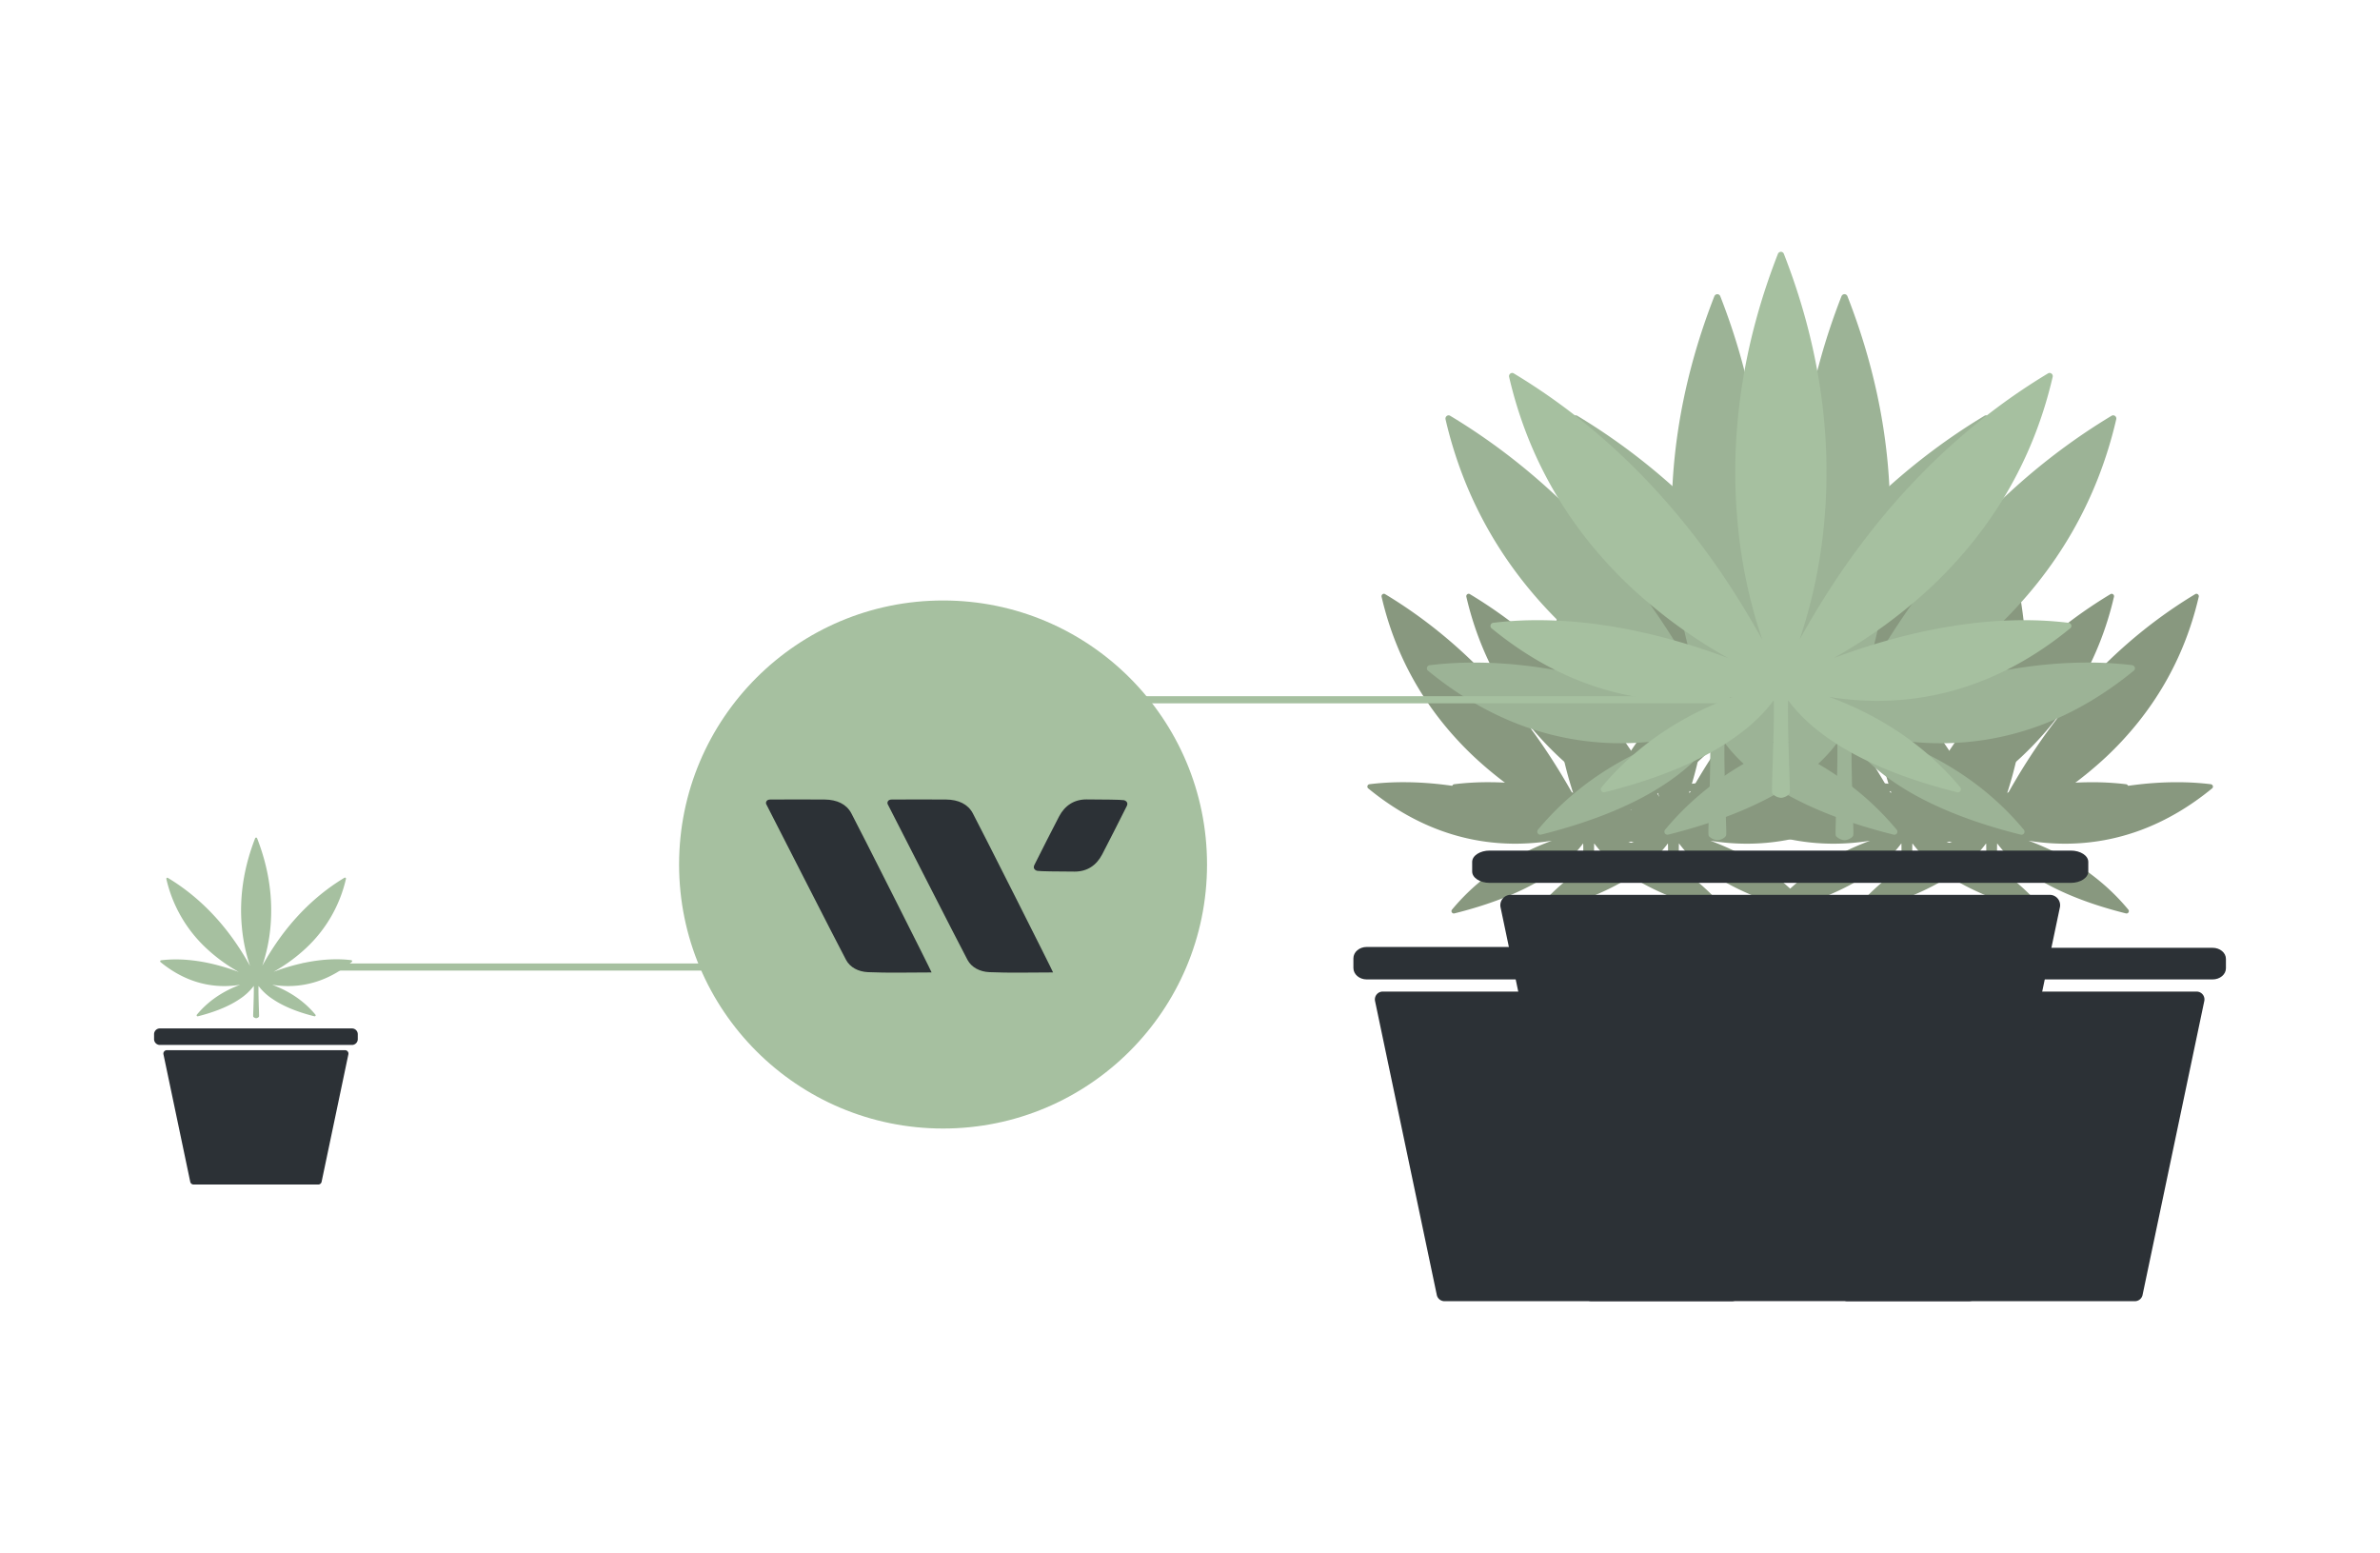 <svg id="Layer_1" data-name="Layer 1" xmlns="http://www.w3.org/2000/svg" viewBox="0 0 1818 1186"><title>about-us-graphic-3</title><circle cx="720.37" cy="660.24" r="201.64" fill="#a6c0a0"/><path d="M711.63,742.67c-16.83,0-32.86.48-48.62-.21-7.39-.32-13.68-3.65-16.73-9.34-7.08-13.25-58.9-115-61-119-.41-.8-.32-3.51,3.12-3.51,13.82,0,27.66-.14,41.44,0,9.62.1,16.73,3.57,20.41,10.41,5.14,9.53,60.93,120.1,61.38,121.67Z" fill="#2c3136"/><path d="M804.41,742.67c-16.83,0-32.86.48-48.62-.21-7.39-.32-13.68-3.65-16.73-9.34-7.08-13.25-58.9-115-61-119-.42-.8-.32-3.51,3.12-3.51,13.82,0,27.65-.14,41.44,0,9.62.1,16.73,3.57,20.42,10.41,5.14,9.53,60.93,120.1,61.38,121.67Z" fill="#2c3136"/><path d="M858.17,611.08h0c-2-.35-15.16-.52-28.26-.55-9.4,0-16.55,4.64-21,13.17-6.42,12.21-12.53,24.62-18.79,36.93-1.56,3.07,1.46,4.46,2.55,4.48,2,.35,15.16.52,28.26.55,9.4,0,16.55-4.63,21-13.16,6.42-12.22,12.53-24.62,18.79-36.93,1.56-3.07-1.46-4.46-2.55-4.48Z" fill="#2c3136"/><path d="M219.94,753.08a75.38,75.38,0,0,1-12.06-1c8.38,3.11,21.95,9.43,33.05,22.82a.76.76,0,0,1,.07.92.77.77,0,0,1-.87.34c-13.28-3.32-24.08-7.81-32.16-13.37A42.65,42.65,0,0,1,197.47,753c-.14,3.62.14,12.84.3,17.69.18,5.58.18,5.58,0,5.86a2.93,2.93,0,0,1-2.13,1.08,3.48,3.48,0,0,1-2.08-1c-.23-.3-.23-.3,0-6.34.16-4.74.43-13.76.3-17.33a42.22,42.22,0,0,1-10.51,9.84c-8.06,5.56-18.88,10-32.16,13.37a.78.78,0,0,1-.87-.34.76.76,0,0,1,.07-.92c11.12-13.39,24.7-19.71,33.07-22.82a75.92,75.92,0,0,1-12.08,1c-17.51,0-33.92-6.16-48.75-18.31a.75.75,0,0,1-.25-.82.79.79,0,0,1,.66-.57,91.45,91.45,0,0,1,11.35-.66c19.46,0,37.4,5.63,48,9.57a127.26,127.26,0,0,1-24.7-18,104,104,0,0,1-30.62-53,.83.83,0,0,1,.32-.82.76.76,0,0,1,.87,0c36.44,21.93,55.07,53.56,62.74,67.2a127.35,127.35,0,0,1-6.18-29C182.59,686,186,663,194.9,640.19a.83.83,0,0,1,.76-.5.8.8,0,0,1,.73.5c8.9,22.75,12.31,45.78,10.14,68.37a128.26,128.26,0,0,1-6.16,29c7.64-13.62,26.3-45.25,62.71-67.18a.76.76,0,0,1,.87,0,.79.79,0,0,1,.32.82,104,104,0,0,1-30.62,53,127.26,127.26,0,0,1-24.7,18c10.57-3.94,28.52-9.57,48-9.57a92,92,0,0,1,11.35.66.85.85,0,0,1,.66.57.76.76,0,0,1-.27.82C253.86,746.92,237.45,753.08,219.94,753.08Z" fill="#a6c0a0"/><path d="M273.29,789.86v3.75a4.43,4.43,0,0,1-4.42,4.44H122.11a4.43,4.43,0,0,1-4.42-4.44v-3.75a4.41,4.41,0,0,1,4.42-4.42H268.87A4.41,4.41,0,0,1,273.29,789.86Z" fill="#2c3136"/><path d="M266.12,805.19l-20.46,97.39a2.59,2.59,0,0,1-2.54,2.06H147.86a2.59,2.59,0,0,1-2.54-2.06l-20.46-97.39a2.61,2.61,0,0,1,2.54-3.14H263.58A2.61,2.61,0,0,1,266.12,805.19Z" fill="#2c3136"/><path d="M1269.53,644.35a173.74,173.74,0,0,1-27.8-2.27c19.31,7.17,50.59,21.74,76.18,52.6a1.75,1.75,0,0,1,.16,2.11,1.78,1.78,0,0,1-2,.79c-30.6-7.65-55.5-18-74.12-30.81-14.09-9.65-21-18.41-24.22-22.69-.32,8.34.32,29.6.69,40.78.42,12.87.42,12.87.05,13.51-.74,1.42-3.53,2.48-4.91,2.48a8,8,0,0,1-4.8-2.22c-.53-.69-.53-.69-.11-14.61.37-10.92,1-31.71.69-39.94-3.22,4.33-10.13,13-24.22,22.69-18.57,12.82-43.52,23.16-74.12,30.81a1.81,1.81,0,0,1-2-.79,1.75,1.75,0,0,1,.16-2.11c25.64-30.86,56.93-45.42,76.23-52.6a175,175,0,0,1-27.86,2.27c-40.36,0-78.19-14.19-112.37-42.21a1.73,1.73,0,0,1-.58-1.9,1.82,1.82,0,0,1,1.53-1.32,210.8,210.8,0,0,1,26.17-1.53c44.84,0,86.21,13,110.58,22.05a293.32,293.32,0,0,1-56.93-41.52c-35.93-33.87-59.67-75-70.59-122.19a1.91,1.91,0,0,1,.74-1.9,1.74,1.74,0,0,1,2-.05c84,50.54,126.93,123.45,144.61,154.9a293.55,293.55,0,0,1-14.24-66.9c-5-52.12,2.85-105.15,23.37-157.64a1.91,1.91,0,0,1,1.74-1.16,1.83,1.83,0,0,1,1.69,1.16c20.52,52.44,28.38,105.51,23.37,157.59a295.64,295.64,0,0,1-14.19,66.9C1242,577.24,1285,504.33,1369,453.79a1.74,1.74,0,0,1,2,.05,1.82,1.82,0,0,1,.74,1.9c-10.92,47.22-34.66,88.32-70.59,122.19a293.32,293.32,0,0,1-56.93,41.52c24.37-9.07,65.74-22.05,110.63-22.05a212,212,0,0,1,26.17,1.53,2,2,0,0,1,1.53,1.32,1.76,1.76,0,0,1-.63,1.9C1347.72,630.16,1309.89,644.35,1269.53,644.35Z" fill="#88987f"/><path d="M1334.28,644.35a173.74,173.74,0,0,1-27.8-2.27c19.31,7.17,50.59,21.74,76.18,52.6a1.75,1.75,0,0,1,.16,2.11,1.78,1.78,0,0,1-2,.79c-30.6-7.65-55.5-18-74.12-30.81-14.09-9.65-21-18.41-24.22-22.69-.32,8.34.32,29.6.69,40.78.42,12.87.42,12.87.05,13.51-.74,1.42-3.53,2.48-4.91,2.48a8,8,0,0,1-4.8-2.22c-.53-.69-.53-.69-.11-14.61.37-10.92,1-31.71.69-39.94-3.22,4.33-10.13,13-24.22,22.69-18.57,12.82-43.52,23.16-74.12,30.81a1.81,1.81,0,0,1-2-.79,1.75,1.75,0,0,1,.16-2.11c25.64-30.86,56.93-45.42,76.23-52.6a175,175,0,0,1-27.86,2.27c-40.36,0-78.19-14.19-112.37-42.21a1.73,1.73,0,0,1-.58-1.9,1.82,1.82,0,0,1,1.53-1.32,210.8,210.8,0,0,1,26.17-1.53c44.84,0,86.21,13,110.58,22.05a293.32,293.32,0,0,1-56.93-41.52c-35.93-33.87-59.67-75-70.59-122.19a1.91,1.91,0,0,1,.74-1.9,1.74,1.74,0,0,1,2-.05c84,50.54,126.93,123.45,144.61,154.9a293.55,293.55,0,0,1-14.24-66.9c-5-52.12,2.85-105.15,23.37-157.64a1.91,1.91,0,0,1,1.74-1.16,1.83,1.83,0,0,1,1.69,1.16c20.52,52.44,28.38,105.51,23.37,157.59a295.64,295.64,0,0,1-14.19,66.9c17.62-31.39,60.62-104.3,144.56-154.84a1.74,1.74,0,0,1,2,.05,1.82,1.82,0,0,1,.74,1.9c-10.92,47.22-34.66,88.32-70.59,122.19A293.32,293.32,0,0,1,1309,619.45c24.37-9.07,65.74-22.05,110.63-22.05a212,212,0,0,1,26.17,1.53,2,2,0,0,1,1.53,1.32,1.76,1.76,0,0,1-.63,1.9C1412.47,630.16,1374.64,644.35,1334.28,644.35Z" fill="#88987f"/><path d="M1392.49,731.9v7.38c0,4.82-4.54,8.73-10.18,8.73H1044c-5.65,0-10.18-3.92-10.18-8.73V731.9c0-4.82,4.54-8.69,10.18-8.69h338.28C1388,723.21,1392.49,727.08,1392.49,731.9Z" fill="#2c3136"/><path d="M1376,764.48,1328.81,989a6,6,0,0,1-5.86,4.75H1103.38a6,6,0,0,1-5.86-4.75l-47.17-224.48a6,6,0,0,1,5.86-7.23h313.91A6,6,0,0,1,1376,764.48Z" fill="#2c3136"/><path d="M1577.35,644.35a173.74,173.74,0,0,1-27.8-2.27c19.31,7.17,50.59,21.74,76.18,52.6a1.75,1.75,0,0,1,.16,2.11,1.78,1.78,0,0,1-2,.79c-30.6-7.65-55.5-18-74.12-30.81-14.09-9.65-21-18.41-24.22-22.69-.32,8.34.32,29.6.69,40.78.42,12.87.42,12.87.05,13.51-.74,1.42-3.53,2.48-4.91,2.48a8,8,0,0,1-4.8-2.22c-.53-.69-.53-.69-.11-14.61.37-10.92,1-31.71.69-39.94-3.22,4.33-10.13,13-24.22,22.69-18.57,12.82-43.52,23.16-74.12,30.81a1.81,1.81,0,0,1-2-.79,1.75,1.75,0,0,1,.16-2.11c25.64-30.86,56.93-45.42,76.23-52.6a175,175,0,0,1-27.86,2.27c-40.36,0-78.19-14.19-112.37-42.21a1.73,1.73,0,0,1-.58-1.9,1.82,1.82,0,0,1,1.53-1.32,210.8,210.8,0,0,1,26.17-1.53c44.84,0,86.21,13,110.58,22.05a293.32,293.32,0,0,1-56.93-41.52c-35.93-33.87-59.67-75-70.59-122.19a1.91,1.91,0,0,1,.74-1.9,1.74,1.74,0,0,1,2-.05c84,50.54,126.93,123.45,144.61,154.9a293.55,293.55,0,0,1-14.24-66.9c-5-52.12,2.85-105.15,23.37-157.64a1.91,1.91,0,0,1,1.74-1.16,1.83,1.83,0,0,1,1.69,1.16c20.52,52.44,28.38,105.51,23.37,157.59a295.64,295.64,0,0,1-14.19,66.9c17.62-31.39,60.62-104.3,144.56-154.84a1.74,1.74,0,0,1,2,.05,1.82,1.82,0,0,1,.74,1.9c-10.92,47.22-34.66,88.32-70.59,122.19A293.32,293.32,0,0,1,1552,619.45c24.37-9.07,65.74-22.05,110.63-22.05a212,212,0,0,1,26.17,1.53,2,2,0,0,1,1.53,1.32,1.76,1.76,0,0,1-.63,1.9C1655.53,630.16,1617.71,644.35,1577.35,644.35Z" fill="#88987f"/><path d="M1512.6,644.35a173.74,173.74,0,0,1-27.8-2.27c19.31,7.17,50.59,21.74,76.18,52.6a1.75,1.75,0,0,1,.16,2.11,1.78,1.78,0,0,1-2,.79c-30.6-7.65-55.5-18-74.12-30.81-14.09-9.65-21-18.41-24.22-22.69-.32,8.34.32,29.6.69,40.78.42,12.87.42,12.87.05,13.51-.74,1.42-3.53,2.48-4.91,2.48a8,8,0,0,1-4.8-2.22c-.53-.69-.53-.69-.11-14.61.37-10.92,1-31.71.69-39.94-3.22,4.33-10.13,13-24.22,22.69-18.57,12.82-43.52,23.16-74.12,30.81a1.81,1.81,0,0,1-2-.79,1.75,1.75,0,0,1,.16-2.11c25.64-30.86,56.93-45.42,76.23-52.6a175,175,0,0,1-27.86,2.27c-40.36,0-78.19-14.19-112.37-42.21a1.73,1.73,0,0,1-.58-1.9,1.82,1.82,0,0,1,1.53-1.32,210.8,210.8,0,0,1,26.17-1.53c44.84,0,86.21,13,110.58,22.05A293.32,293.32,0,0,1,1369,577.93c-35.93-33.87-59.67-75-70.59-122.19a1.91,1.91,0,0,1,.74-1.9,1.74,1.74,0,0,1,2-.05c84,50.54,126.93,123.45,144.61,154.9a293.55,293.55,0,0,1-14.24-66.9c-5-52.12,2.85-105.15,23.37-157.64a1.91,1.91,0,0,1,1.74-1.16,1.83,1.83,0,0,1,1.69,1.16c20.52,52.44,28.38,105.51,23.37,157.59a295.64,295.64,0,0,1-14.19,66.9c17.62-31.39,60.62-104.3,144.56-154.84a1.74,1.74,0,0,1,2,.05,1.82,1.82,0,0,1,.74,1.9c-10.92,47.22-34.66,88.32-70.59,122.19a293.32,293.32,0,0,1-56.93,41.52c24.37-9.07,65.74-22.05,110.63-22.05a212,212,0,0,1,26.17,1.53,2,2,0,0,1,1.53,1.32,1.76,1.76,0,0,1-.63,1.9C1590.78,630.16,1553,644.35,1512.6,644.35Z" fill="#88987f"/><path d="M1700.31,732.32v7.19c0,4.69-4.54,8.5-10.18,8.5H1351.85c-5.65,0-10.18-3.81-10.18-8.5v-7.19c0-4.69,4.54-8.46,10.18-8.46h338.28C1695.77,723.86,1700.31,727.63,1700.31,732.32Z" fill="#2c3136"/><path d="M1683.79,764.48,1636.63,989a6,6,0,0,1-5.86,4.75H1411.2a6,6,0,0,1-5.86-4.75l-47.17-224.48a6,6,0,0,1,5.86-7.23h313.91A6,6,0,0,1,1683.79,764.48Z" fill="#2c3136"/><path d="M1482.38,567.64a228,228,0,0,1-36.48-3c25.34,9.42,66.39,28.52,100,69a2.29,2.29,0,0,1,.21,2.77,2.33,2.33,0,0,1-2.63,1c-40.15-10-72.83-23.61-97.27-40.43-18.48-12.67-27.55-24.16-31.78-29.77-.42,10.94.42,38.84.9,53.52.55,16.89.55,16.89.07,17.72-1,1.87-4.64,3.25-6.44,3.25a10.54,10.54,0,0,1-6.3-2.91c-.69-.9-.69-.9-.14-19.18.48-14.33,1.32-41.61.9-52.41-4.22,5.68-13.29,17.1-31.78,29.77-24.37,16.82-57.12,30.39-97.27,40.43a2.37,2.37,0,0,1-2.63-1,2.29,2.29,0,0,1,.21-2.77c33.65-40.5,74.7-59.61,100-69a229.64,229.64,0,0,1-36.55,3c-53,0-102.6-18.62-147.46-55.38a2.27,2.27,0,0,1-.76-2.49,2.38,2.38,0,0,1,2-1.73,276.62,276.62,0,0,1,34.34-2c58.85,0,113.12,17,145.11,28.94a384.91,384.91,0,0,1-74.7-54.48c-47.15-44.45-78.3-98.38-92.63-160.34a2.51,2.51,0,0,1,1-2.49,2.29,2.29,0,0,1,2.63-.07c110.22,66.32,166.57,162,189.76,203.26A385.21,385.21,0,0,1,1376,433.05c-6.58-68.4,3.74-138,30.67-206.86a2.5,2.5,0,0,1,2.28-1.52,2.41,2.41,0,0,1,2.22,1.52c26.93,68.82,37.25,138.46,30.67,206.79a388,388,0,0,1-18.62,87.78c23.12-41.19,79.55-136.87,189.69-203.19a2.29,2.29,0,0,1,2.63.07,2.38,2.38,0,0,1,1,2.49c-14.33,62-45.48,115.89-92.63,160.34a384.91,384.91,0,0,1-74.7,54.48c32-11.91,86.26-28.94,145.18-28.94a278.22,278.22,0,0,1,34.34,2,2.57,2.57,0,0,1,2,1.73,2.31,2.31,0,0,1-.83,2.49C1585,549,1535.34,567.64,1482.38,567.64Z" fill="#9cb396"/><path d="M1385.26,567.64a228,228,0,0,1-36.48-3c25.34,9.42,66.39,28.52,100,69a2.29,2.29,0,0,1,.21,2.77,2.33,2.33,0,0,1-2.63,1c-40.15-10-72.83-23.61-97.27-40.43-18.48-12.67-27.55-24.16-31.78-29.77-.42,10.94.42,38.84.9,53.52.55,16.89.55,16.89.07,17.72-1,1.87-4.64,3.25-6.44,3.25a10.54,10.54,0,0,1-6.3-2.91c-.69-.9-.69-.9-.14-19.18.48-14.33,1.32-41.61.9-52.41-4.22,5.68-13.29,17.1-31.78,29.77-24.37,16.82-57.12,30.39-97.27,40.43a2.37,2.37,0,0,1-2.63-1,2.29,2.29,0,0,1,.21-2.77c33.65-40.5,74.7-59.61,100-69a229.64,229.64,0,0,1-36.55,3c-53,0-102.6-18.62-147.46-55.38a2.27,2.27,0,0,1-.76-2.49,2.38,2.38,0,0,1,2-1.73,276.62,276.62,0,0,1,34.34-2c58.85,0,113.12,17,145.11,28.94a384.91,384.91,0,0,1-74.7-54.48c-47.15-44.45-78.3-98.38-92.63-160.34a2.51,2.51,0,0,1,1-2.49,2.29,2.29,0,0,1,2.63-.07c110.22,66.32,166.57,162,189.76,203.26a385.21,385.21,0,0,1-18.69-87.78c-6.58-68.4,3.74-138,30.67-206.86a2.5,2.5,0,0,1,2.28-1.52,2.41,2.41,0,0,1,2.22,1.52c26.93,68.82,37.25,138.46,30.67,206.79a388,388,0,0,1-18.62,87.78c23.12-41.19,79.55-136.87,189.69-203.19a2.29,2.29,0,0,1,2.63.07,2.38,2.38,0,0,1,1,2.49c-14.33,62-45.48,115.89-92.63,160.34A384.91,384.91,0,0,1,1352,535c32-11.91,86.26-28.94,145.18-28.94a278.22,278.22,0,0,1,34.34,2,2.57,2.57,0,0,1,2,1.73,2.31,2.31,0,0,1-.83,2.49C1487.86,549,1438.22,567.64,1385.26,567.64Z" fill="#9cb396"/><path d="M1595.17,658.25v7.34c0,4.79-6,8.68-13.36,8.68H1137.9c-7.41,0-13.36-3.89-13.36-8.68v-7.34c0-4.79,6-8.64,13.36-8.64h443.91C1589.22,649.61,1595.17,653.46,1595.17,658.25Z" fill="#2c3136"/><path d="M1573.5,692.9l-61.89,294.58a7.85,7.85,0,0,1-7.68,6.23H1215.79a7.85,7.85,0,0,1-7.68-6.23L1146.21,692.9a7.91,7.91,0,0,1,7.68-9.48h411.92A7.91,7.91,0,0,1,1573.5,692.9Z" fill="#2c3136"/><path d="M1433.82,535.26a228,228,0,0,1-36.48-3c25.34,9.42,66.39,28.52,100,69a2.29,2.29,0,0,1,.21,2.77,2.33,2.33,0,0,1-2.63,1c-40.15-10-72.83-23.61-97.27-40.43-18.48-12.67-27.55-24.16-31.78-29.77-.42,10.94.42,38.84.9,53.52.55,16.89.55,16.89.07,17.72-1,1.87-4.64,3.25-6.44,3.25a10.54,10.54,0,0,1-6.3-2.91c-.69-.9-.69-.9-.14-19.18.48-14.33,1.32-41.61.9-52.41-4.22,5.68-13.29,17.1-31.78,29.77-24.37,16.82-57.12,30.39-97.27,40.43a2.37,2.37,0,0,1-2.63-1,2.29,2.29,0,0,1,.21-2.77c33.65-40.5,74.7-59.61,100-69a229.64,229.64,0,0,1-36.55,3c-53,0-102.6-18.62-147.46-55.38a2.27,2.27,0,0,1-.76-2.49,2.38,2.38,0,0,1,2-1.73,276.62,276.62,0,0,1,34.34-2c58.85,0,113.12,17,145.11,28.94a384.91,384.91,0,0,1-74.7-54.48c-47.15-44.45-78.3-98.38-92.63-160.34a2.51,2.51,0,0,1,1-2.49,2.29,2.29,0,0,1,2.63-.07c110.22,66.32,166.57,162,189.76,203.26a385.21,385.21,0,0,1-18.69-87.78c-6.58-68.4,3.74-138,30.67-206.86a2.5,2.5,0,0,1,2.28-1.52,2.41,2.41,0,0,1,2.22,1.52c26.93,68.82,37.25,138.46,30.67,206.79a388,388,0,0,1-18.62,87.78c23.12-41.19,79.55-136.87,189.69-203.19a2.29,2.29,0,0,1,2.63.07,2.38,2.38,0,0,1,1,2.49c-14.33,62-45.48,115.89-92.63,160.34a384.91,384.91,0,0,1-74.7,54.48c32-11.91,86.26-28.94,145.18-28.94a278.22,278.22,0,0,1,34.34,2,2.57,2.57,0,0,1,2,1.73,2.31,2.31,0,0,1-.83,2.49C1536.42,516.64,1486.78,535.26,1433.82,535.26Z" fill="#a6c0a0"/><line x1="230.92" y1="738.54" x2="540.29" y2="738.54" fill="none" stroke="#a6c0a0" stroke-miterlimit="10" stroke-width="5.44"/><line x1="851.21" y1="534.43" x2="1321.27" y2="534.43" fill="none" stroke="#a6c0a0" stroke-miterlimit="10" stroke-width="5.44"/></svg>